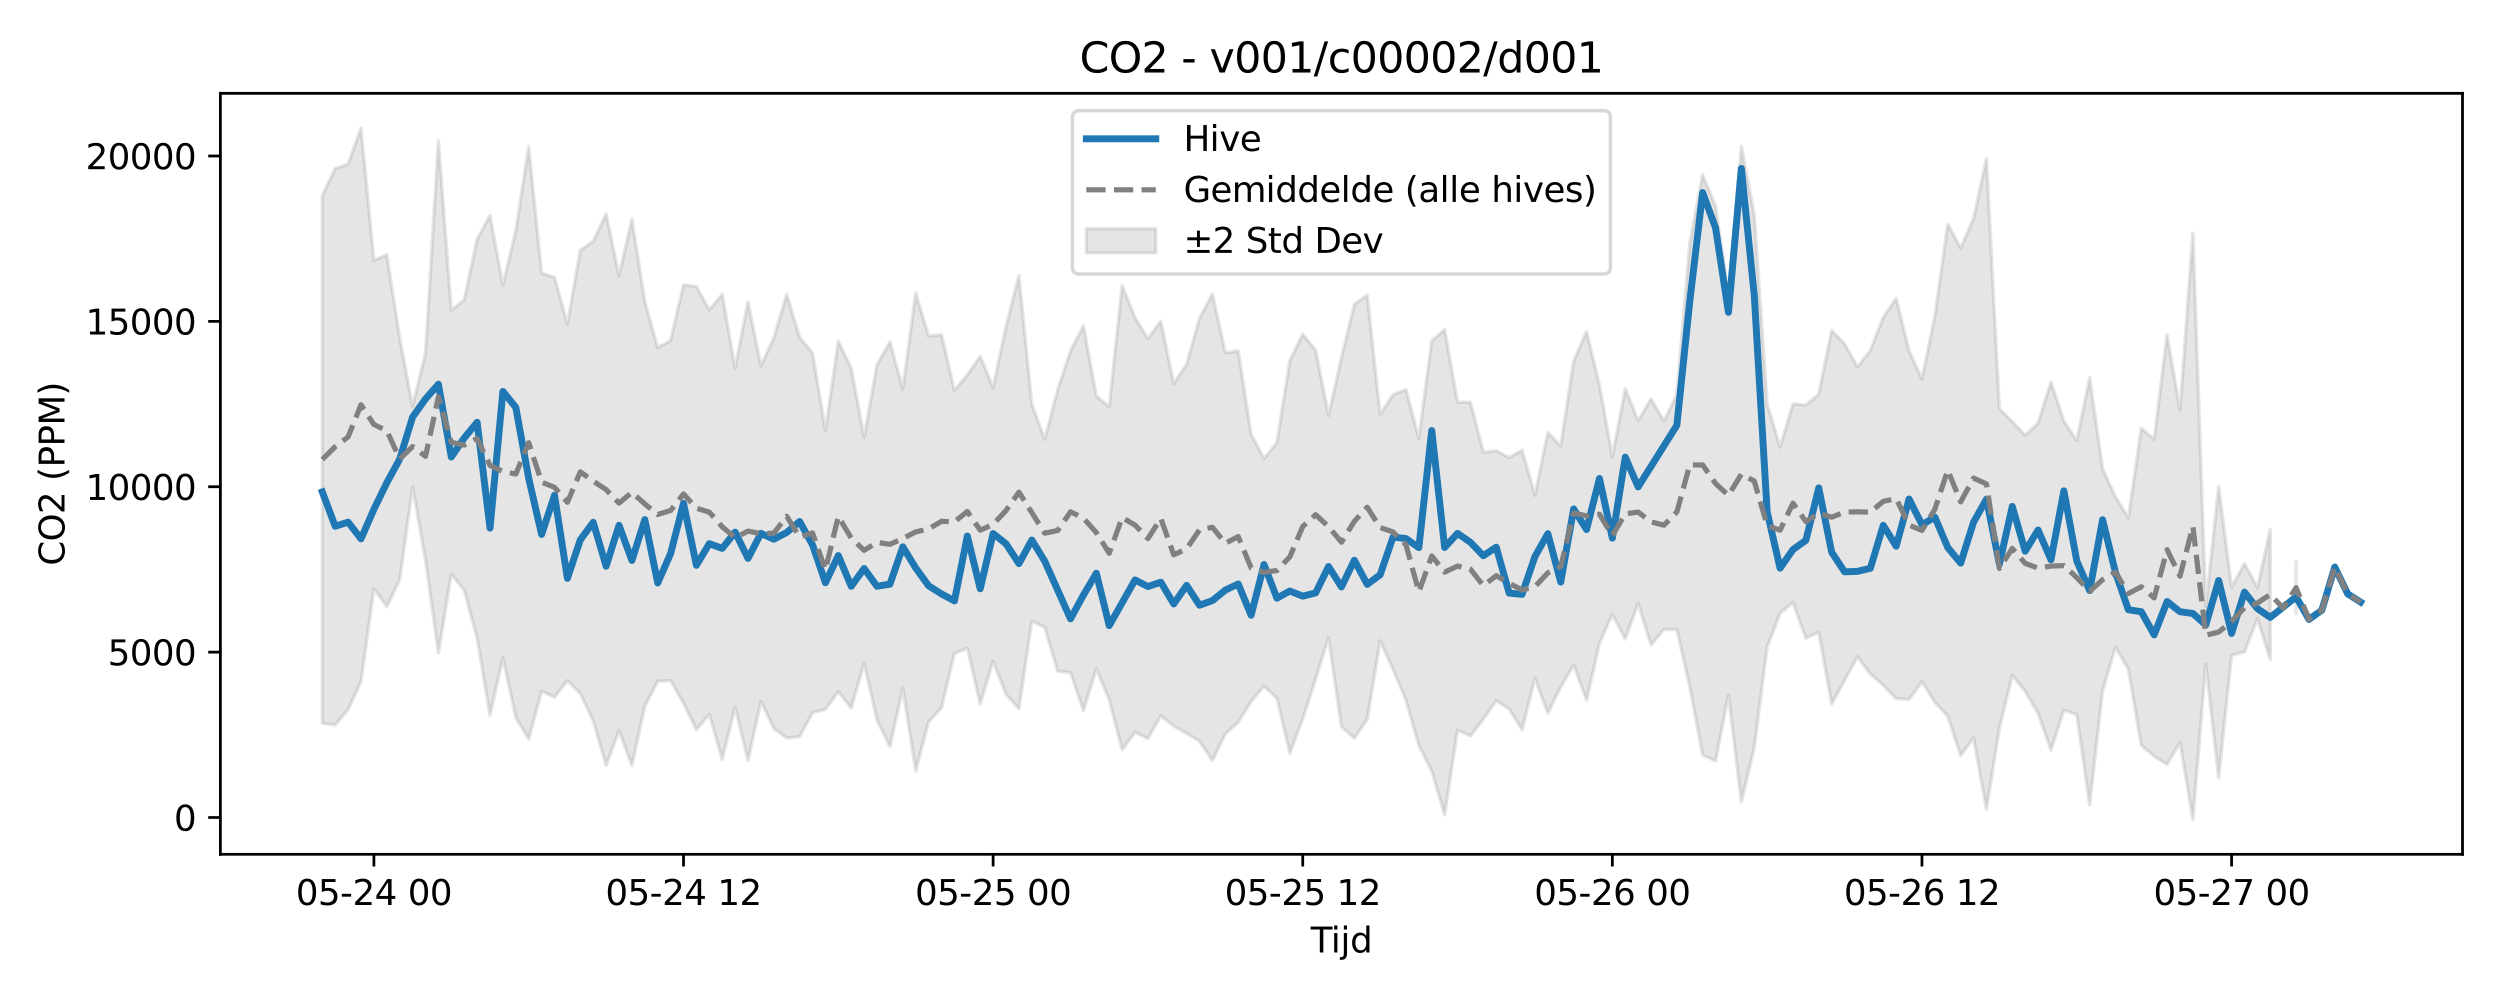 <?xml version="1.0" encoding="utf-8" standalone="no"?>
<!DOCTYPE svg PUBLIC "-//W3C//DTD SVG 1.1//EN"
  "http://www.w3.org/Graphics/SVG/1.1/DTD/svg11.dtd">
<svg xmlns:xlink="http://www.w3.org/1999/xlink" width="720pt" height="288pt" viewBox="0 0 720 288" xmlns="http://www.w3.org/2000/svg" version="1.1">
 <defs>
  <style type="text/css">*{stroke-linejoin: round; stroke-linecap: butt}</style>
 </defs>
 <g id="figure_1">
  <g id="patch_1">
   <path d="M 0 288 
L 720 288 
L 720 0 
L 0 0 
z
" style="fill: #ffffff"/>
  </g>
  <g id="axes_1">
   <g id="patch_2">
    <path d="M 63.47 246.04 
L 709.2 246.04 
L 709.2 26.88 
L 63.47 26.88 
z
" style="fill: #ffffff"/>
   </g>
   <g id="FillBetweenPolyCollection_1">
    <path d="M 92.821 56.317 
L 92.821 208.321 
L 96.537 208.792 
L 100.252 204.332 
L 103.967 196.322 
L 107.683 169.573 
L 111.398 174.715 
L 115.114 167.004 
L 118.829 140.201 
L 122.544 161.246 
L 126.26 188.071 
L 129.975 165.437 
L 133.69 169.965 
L 137.406 183.69 
L 141.121 206.059 
L 144.836 189.41 
L 148.552 206.64 
L 152.267 212.807 
L 155.983 199.087 
L 159.698 200.789 
L 163.413 196.048 
L 167.129 199.706 
L 170.844 207.601 
L 174.559 220.435 
L 178.275 210.359 
L 181.99 220.463 
L 185.705 203.4 
L 189.421 196.21 
L 193.136 196 
L 196.852 202.498 
L 200.567 210.175 
L 204.282 205.707 
L 207.998 218.672 
L 211.713 203.64 
L 215.428 219.014 
L 219.144 201.995 
L 222.859 209.797 
L 226.574 212.6 
L 230.29 212.118 
L 234.005 205.3 
L 237.721 204.306 
L 241.436 199.193 
L 245.151 203.907 
L 248.867 191.023 
L 252.582 207.348 
L 256.297 215.032 
L 260.013 198.196 
L 263.728 221.997 
L 267.443 207.891 
L 271.159 203.846 
L 274.874 188.204 
L 278.589 186.658 
L 282.305 202.77 
L 286.02 190.413 
L 289.736 199.994 
L 293.451 204.134 
L 297.166 178.878 
L 300.882 180.632 
L 304.597 193.292 
L 308.312 193.746 
L 312.028 204.624 
L 315.743 192.679 
L 319.458 201.513 
L 323.174 215.885 
L 326.889 210.925 
L 330.605 212.676 
L 334.32 206.146 
L 338.035 209.114 
L 341.751 211.214 
L 345.466 213.493 
L 349.181 219.02 
L 352.897 211.352 
L 356.612 208.003 
L 360.327 202.039 
L 364.043 197.661 
L 367.758 201.117 
L 371.474 216.936 
L 375.189 206.995 
L 378.904 195.57 
L 382.62 183.659 
L 386.335 209.249 
L 390.05 212.647 
L 393.766 207.191 
L 397.481 184.569 
L 401.196 192.745 
L 404.912 201.604 
L 408.627 214.64 
L 412.343 222.1 
L 416.058 234.595 
L 419.773 210.282 
L 423.489 211.953 
L 427.204 207.131 
L 430.919 201.772 
L 434.635 204.189 
L 438.35 210.152 
L 442.065 195.306 
L 445.781 205.411 
L 449.496 197.819 
L 453.212 191.51 
L 456.927 201.639 
L 460.642 185.281 
L 464.358 176.951 
L 468.073 184.011 
L 471.788 173.8 
L 475.504 185.735 
L 479.219 181.265 
L 482.934 181.309 
L 486.65 197.712 
L 490.365 217.482 
L 494.081 219.13 
L 497.796 200.131 
L 501.511 230.974 
L 505.227 215.269 
L 508.942 186.351 
L 512.657 176.645 
L 516.373 173.47 
L 520.088 183.767 
L 523.803 182.095 
L 527.519 202.724 
L 531.234 195.98 
L 534.949 189.113 
L 538.665 194.119 
L 542.38 197.35 
L 546.096 201.224 
L 549.811 201.407 
L 553.526 196.338 
L 557.242 202.285 
L 560.957 206.258 
L 564.672 217.619 
L 568.388 212.521 
L 572.103 233.06 
L 575.818 209.742 
L 579.534 194.499 
L 583.249 199.169 
L 586.965 205.378 
L 590.68 215.987 
L 594.395 204.507 
L 598.111 205.803 
L 601.826 231.784 
L 605.541 198.912 
L 609.257 186.452 
L 612.972 192.759 
L 616.687 214.642 
L 620.403 217.833 
L 624.118 220.162 
L 627.834 213.8 
L 631.549 236.078 
L 635.264 191.259 
L 638.98 223.994 
L 642.695 188.738 
L 646.41 187.735 
L 650.126 178.16 
L 653.841 189.922 
L 653.841 152.444 
L 653.841 152.444 
L 650.126 169.214 
L 646.41 162.319 
L 642.695 169.168 
L 638.98 140.066 
L 635.264 174.599 
L 631.549 67.142 
L 627.834 118.053 
L 624.118 96.424 
L 620.403 126.542 
L 616.687 123.336 
L 612.972 149.141 
L 609.257 143.121 
L 605.541 134.994 
L 601.826 108.834 
L 598.111 126.884 
L 594.395 121.294 
L 590.68 110.055 
L 586.965 121.852 
L 583.249 125.347 
L 579.534 121.411 
L 575.818 117.696 
L 572.103 45.668 
L 568.388 62.893 
L 564.672 71.46 
L 560.957 64.536 
L 557.242 90.994 
L 553.526 109.201 
L 549.811 101.034 
L 546.096 85.969 
L 542.38 91.41 
L 538.665 100.921 
L 534.949 105.68 
L 531.234 99.013 
L 527.519 95.174 
L 523.803 113.514 
L 520.088 116.648 
L 516.373 116.348 
L 512.657 128.772 
L 508.942 116.341 
L 505.227 61.826 
L 501.511 42.199 
L 497.796 85.186 
L 494.081 59.38 
L 490.365 50.334 
L 486.65 70.072 
L 482.934 113.581 
L 479.219 121.255 
L 475.504 114.868 
L 471.788 121.161 
L 468.073 111.953 
L 464.358 131.611 
L 460.642 110.896 
L 456.927 95.49 
L 453.212 103.998 
L 449.496 128.447 
L 445.781 124.535 
L 442.065 142.611 
L 438.35 129.648 
L 434.635 131.777 
L 430.919 129.821 
L 427.204 130.221 
L 423.489 115.889 
L 419.773 115.788 
L 416.058 94.942 
L 412.343 98.14 
L 408.627 126.269 
L 404.912 112.175 
L 401.196 113.67 
L 397.481 119.296 
L 393.766 84.997 
L 390.05 87.619 
L 386.335 103.067 
L 382.62 119.664 
L 378.904 100.878 
L 375.189 96.258 
L 371.474 103.797 
L 367.758 127.471 
L 364.043 132.061 
L 360.327 125.098 
L 356.612 101.057 
L 352.897 101.602 
L 349.181 84.692 
L 345.466 91.666 
L 341.751 104.871 
L 338.035 110.484 
L 334.32 92.485 
L 330.605 97.538 
L 326.889 91.524 
L 323.174 82.211 
L 319.458 117.168 
L 315.743 114.094 
L 312.028 93.795 
L 308.312 101.056 
L 304.597 112.284 
L 300.882 126.474 
L 297.166 116.451 
L 293.451 79.33 
L 289.736 94.045 
L 286.02 111.636 
L 282.305 102.623 
L 278.589 107.956 
L 274.874 112.427 
L 271.159 96.405 
L 267.443 96.789 
L 263.728 84.361 
L 260.013 111.99 
L 256.297 98.489 
L 252.582 105.074 
L 248.867 125.965 
L 245.151 106.076 
L 241.436 98.26 
L 237.721 123.951 
L 234.005 101.666 
L 230.29 97.166 
L 226.574 84.802 
L 222.859 97.304 
L 219.144 105.363 
L 215.428 86.925 
L 211.713 106.079 
L 207.998 84.751 
L 204.282 89.283 
L 200.567 82.549 
L 196.852 82.02 
L 193.136 98.055 
L 189.421 100.135 
L 185.705 86.872 
L 181.99 63.12 
L 178.275 79.432 
L 174.559 61.575 
L 170.844 69.525 
L 167.129 72.076 
L 163.413 93.242 
L 159.698 79.905 
L 155.983 78.65 
L 152.267 42.182 
L 148.552 66.407 
L 144.836 82.157 
L 141.121 62.057 
L 137.406 68.908 
L 133.69 86.41 
L 129.975 89.296 
L 126.26 40.543 
L 122.544 101.635 
L 118.829 117.026 
L 115.114 97.366 
L 111.398 73.36 
L 107.683 74.973 
L 103.967 36.842 
L 100.252 47.316 
L 96.537 48.525 
L 92.821 56.317 
z
" clip-path="url(#p76ddd986e0)" style="fill: #808080; fill-opacity: 0.2; stroke: #808080; stroke-opacity: 0.2"/>
    <path d="M 661.272 161.76 
L 661.272 176.723 
L 661.272 161.76 
L 661.272 161.76 
z
" clip-path="url(#p76ddd986e0)" style="fill: #808080; fill-opacity: 0.2; stroke: #808080; stroke-opacity: 0.2"/>
   </g>
   <g id="matplotlib.axis_1">
    <g id="xtick_1">
     <g id="line2d_1">
      <defs>
       <path id="ma83a55520d" d="M 0 0 
L 0 3.5 
" style="stroke: #000000; stroke-width: 0.8"/>
      </defs>
      <g>
       <use xlink:href="#ma83a55520d" x="107.683" y="246.04" style="stroke: #000000; stroke-width: 0.8"/>
      </g>
     </g>
     <g id="text_1">
      <!-- 05-24 00 -->
      <g transform="translate(85.202 260.638) scale(0.1 -0.1)">
       <defs>
        <path id="DejaVuSans-30" d="M 2034 4250 
Q 1547 4250 1301 3770 
Q 1056 3291 1056 2328 
Q 1056 1369 1301 889 
Q 1547 409 2034 409 
Q 2525 409 2770 889 
Q 3016 1369 3016 2328 
Q 3016 3291 2770 3770 
Q 2525 4250 2034 4250 
z
M 2034 4750 
Q 2819 4750 3233 4129 
Q 3647 3509 3647 2328 
Q 3647 1150 3233 529 
Q 2819 -91 2034 -91 
Q 1250 -91 836 529 
Q 422 1150 422 2328 
Q 422 3509 836 4129 
Q 1250 4750 2034 4750 
z
" transform="scale(0.016)"/>
        <path id="DejaVuSans-35" d="M 691 4666 
L 3169 4666 
L 3169 4134 
L 1269 4134 
L 1269 2991 
Q 1406 3038 1543 3061 
Q 1681 3084 1819 3084 
Q 2600 3084 3056 2656 
Q 3513 2228 3513 1497 
Q 3513 744 3044 326 
Q 2575 -91 1722 -91 
Q 1428 -91 1123 -41 
Q 819 9 494 109 
L 494 744 
Q 775 591 1075 516 
Q 1375 441 1709 441 
Q 2250 441 2565 725 
Q 2881 1009 2881 1497 
Q 2881 1984 2565 2268 
Q 2250 2553 1709 2553 
Q 1456 2553 1204 2497 
Q 953 2441 691 2322 
L 691 4666 
z
" transform="scale(0.016)"/>
        <path id="DejaVuSans-2d" d="M 313 2009 
L 1997 2009 
L 1997 1497 
L 313 1497 
L 313 2009 
z
" transform="scale(0.016)"/>
        <path id="DejaVuSans-32" d="M 1228 531 
L 3431 531 
L 3431 0 
L 469 0 
L 469 531 
Q 828 903 1448 1529 
Q 2069 2156 2228 2338 
Q 2531 2678 2651 2914 
Q 2772 3150 2772 3378 
Q 2772 3750 2511 3984 
Q 2250 4219 1831 4219 
Q 1534 4219 1204 4116 
Q 875 4013 500 3803 
L 500 4441 
Q 881 4594 1212 4672 
Q 1544 4750 1819 4750 
Q 2544 4750 2975 4387 
Q 3406 4025 3406 3419 
Q 3406 3131 3298 2873 
Q 3191 2616 2906 2266 
Q 2828 2175 2409 1742 
Q 1991 1309 1228 531 
z
" transform="scale(0.016)"/>
        <path id="DejaVuSans-34" d="M 2419 4116 
L 825 1625 
L 2419 1625 
L 2419 4116 
z
M 2253 4666 
L 3047 4666 
L 3047 1625 
L 3713 1625 
L 3713 1100 
L 3047 1100 
L 3047 0 
L 2419 0 
L 2419 1100 
L 313 1100 
L 313 1709 
L 2253 4666 
z
" transform="scale(0.016)"/>
        <path id="DejaVuSans-20" transform="scale(0.016)"/>
       </defs>
       <use xlink:href="#DejaVuSans-30"/>
       <use xlink:href="#DejaVuSans-35" transform="translate(63.623 0)"/>
       <use xlink:href="#DejaVuSans-2d" transform="translate(127.246 0)"/>
       <use xlink:href="#DejaVuSans-32" transform="translate(163.33 0)"/>
       <use xlink:href="#DejaVuSans-34" transform="translate(226.953 0)"/>
       <use xlink:href="#DejaVuSans-20" transform="translate(290.576 0)"/>
       <use xlink:href="#DejaVuSans-30" transform="translate(322.363 0)"/>
       <use xlink:href="#DejaVuSans-30" transform="translate(385.986 0)"/>
      </g>
     </g>
    </g>
    <g id="xtick_2">
     <g id="line2d_2">
      <g>
       <use xlink:href="#ma83a55520d" x="196.852" y="246.04" style="stroke: #000000; stroke-width: 0.8"/>
      </g>
     </g>
     <g id="text_2">
      <!-- 05-24 12 -->
      <g transform="translate(174.371 260.638) scale(0.1 -0.1)">
       <defs>
        <path id="DejaVuSans-31" d="M 794 531 
L 1825 531 
L 1825 4091 
L 703 3866 
L 703 4441 
L 1819 4666 
L 2450 4666 
L 2450 531 
L 3481 531 
L 3481 0 
L 794 0 
L 794 531 
z
" transform="scale(0.016)"/>
       </defs>
       <use xlink:href="#DejaVuSans-30"/>
       <use xlink:href="#DejaVuSans-35" transform="translate(63.623 0)"/>
       <use xlink:href="#DejaVuSans-2d" transform="translate(127.246 0)"/>
       <use xlink:href="#DejaVuSans-32" transform="translate(163.33 0)"/>
       <use xlink:href="#DejaVuSans-34" transform="translate(226.953 0)"/>
       <use xlink:href="#DejaVuSans-20" transform="translate(290.576 0)"/>
       <use xlink:href="#DejaVuSans-31" transform="translate(322.363 0)"/>
       <use xlink:href="#DejaVuSans-32" transform="translate(385.986 0)"/>
      </g>
     </g>
    </g>
    <g id="xtick_3">
     <g id="line2d_3">
      <g>
       <use xlink:href="#ma83a55520d" x="286.02" y="246.04" style="stroke: #000000; stroke-width: 0.8"/>
      </g>
     </g>
     <g id="text_3">
      <!-- 05-25 00 -->
      <g transform="translate(263.54 260.638) scale(0.1 -0.1)">
       <use xlink:href="#DejaVuSans-30"/>
       <use xlink:href="#DejaVuSans-35" transform="translate(63.623 0)"/>
       <use xlink:href="#DejaVuSans-2d" transform="translate(127.246 0)"/>
       <use xlink:href="#DejaVuSans-32" transform="translate(163.33 0)"/>
       <use xlink:href="#DejaVuSans-35" transform="translate(226.953 0)"/>
       <use xlink:href="#DejaVuSans-20" transform="translate(290.576 0)"/>
       <use xlink:href="#DejaVuSans-30" transform="translate(322.363 0)"/>
       <use xlink:href="#DejaVuSans-30" transform="translate(385.986 0)"/>
      </g>
     </g>
    </g>
    <g id="xtick_4">
     <g id="line2d_4">
      <g>
       <use xlink:href="#ma83a55520d" x="375.189" y="246.04" style="stroke: #000000; stroke-width: 0.8"/>
      </g>
     </g>
     <g id="text_4">
      <!-- 05-25 12 -->
      <g transform="translate(352.708 260.638) scale(0.1 -0.1)">
       <use xlink:href="#DejaVuSans-30"/>
       <use xlink:href="#DejaVuSans-35" transform="translate(63.623 0)"/>
       <use xlink:href="#DejaVuSans-2d" transform="translate(127.246 0)"/>
       <use xlink:href="#DejaVuSans-32" transform="translate(163.33 0)"/>
       <use xlink:href="#DejaVuSans-35" transform="translate(226.953 0)"/>
       <use xlink:href="#DejaVuSans-20" transform="translate(290.576 0)"/>
       <use xlink:href="#DejaVuSans-31" transform="translate(322.363 0)"/>
       <use xlink:href="#DejaVuSans-32" transform="translate(385.986 0)"/>
      </g>
     </g>
    </g>
    <g id="xtick_5">
     <g id="line2d_5">
      <g>
       <use xlink:href="#ma83a55520d" x="464.358" y="246.04" style="stroke: #000000; stroke-width: 0.8"/>
      </g>
     </g>
     <g id="text_5">
      <!-- 05-26 00 -->
      <g transform="translate(441.877 260.638) scale(0.1 -0.1)">
       <defs>
        <path id="DejaVuSans-36" d="M 2113 2584 
Q 1688 2584 1439 2293 
Q 1191 2003 1191 1497 
Q 1191 994 1439 701 
Q 1688 409 2113 409 
Q 2538 409 2786 701 
Q 3034 994 3034 1497 
Q 3034 2003 2786 2293 
Q 2538 2584 2113 2584 
z
M 3366 4563 
L 3366 3988 
Q 3128 4100 2886 4159 
Q 2644 4219 2406 4219 
Q 1781 4219 1451 3797 
Q 1122 3375 1075 2522 
Q 1259 2794 1537 2939 
Q 1816 3084 2150 3084 
Q 2853 3084 3261 2657 
Q 3669 2231 3669 1497 
Q 3669 778 3244 343 
Q 2819 -91 2113 -91 
Q 1303 -91 875 529 
Q 447 1150 447 2328 
Q 447 3434 972 4092 
Q 1497 4750 2381 4750 
Q 2619 4750 2861 4703 
Q 3103 4656 3366 4563 
z
" transform="scale(0.016)"/>
       </defs>
       <use xlink:href="#DejaVuSans-30"/>
       <use xlink:href="#DejaVuSans-35" transform="translate(63.623 0)"/>
       <use xlink:href="#DejaVuSans-2d" transform="translate(127.246 0)"/>
       <use xlink:href="#DejaVuSans-32" transform="translate(163.33 0)"/>
       <use xlink:href="#DejaVuSans-36" transform="translate(226.953 0)"/>
       <use xlink:href="#DejaVuSans-20" transform="translate(290.576 0)"/>
       <use xlink:href="#DejaVuSans-30" transform="translate(322.363 0)"/>
       <use xlink:href="#DejaVuSans-30" transform="translate(385.986 0)"/>
      </g>
     </g>
    </g>
    <g id="xtick_6">
     <g id="line2d_6">
      <g>
       <use xlink:href="#ma83a55520d" x="553.526" y="246.04" style="stroke: #000000; stroke-width: 0.8"/>
      </g>
     </g>
     <g id="text_6">
      <!-- 05-26 12 -->
      <g transform="translate(531.046 260.638) scale(0.1 -0.1)">
       <use xlink:href="#DejaVuSans-30"/>
       <use xlink:href="#DejaVuSans-35" transform="translate(63.623 0)"/>
       <use xlink:href="#DejaVuSans-2d" transform="translate(127.246 0)"/>
       <use xlink:href="#DejaVuSans-32" transform="translate(163.33 0)"/>
       <use xlink:href="#DejaVuSans-36" transform="translate(226.953 0)"/>
       <use xlink:href="#DejaVuSans-20" transform="translate(290.576 0)"/>
       <use xlink:href="#DejaVuSans-31" transform="translate(322.363 0)"/>
       <use xlink:href="#DejaVuSans-32" transform="translate(385.986 0)"/>
      </g>
     </g>
    </g>
    <g id="xtick_7">
     <g id="line2d_7">
      <g>
       <use xlink:href="#ma83a55520d" x="642.695" y="246.04" style="stroke: #000000; stroke-width: 0.8"/>
      </g>
     </g>
     <g id="text_7">
      <!-- 05-27 00 -->
      <g transform="translate(620.215 260.638) scale(0.1 -0.1)">
       <defs>
        <path id="DejaVuSans-37" d="M 525 4666 
L 3525 4666 
L 3525 4397 
L 1831 0 
L 1172 0 
L 2766 4134 
L 525 4134 
L 525 4666 
z
" transform="scale(0.016)"/>
       </defs>
       <use xlink:href="#DejaVuSans-30"/>
       <use xlink:href="#DejaVuSans-35" transform="translate(63.623 0)"/>
       <use xlink:href="#DejaVuSans-2d" transform="translate(127.246 0)"/>
       <use xlink:href="#DejaVuSans-32" transform="translate(163.33 0)"/>
       <use xlink:href="#DejaVuSans-37" transform="translate(226.953 0)"/>
       <use xlink:href="#DejaVuSans-20" transform="translate(290.576 0)"/>
       <use xlink:href="#DejaVuSans-30" transform="translate(322.363 0)"/>
       <use xlink:href="#DejaVuSans-30" transform="translate(385.986 0)"/>
      </g>
     </g>
    </g>
    <g id="text_8">
     <!-- Tijd -->
     <g transform="translate(377.485 274.317) scale(0.1 -0.1)">
      <defs>
       <path id="DejaVuSans-54" d="M -19 4666 
L 3928 4666 
L 3928 4134 
L 2272 4134 
L 2272 0 
L 1638 0 
L 1638 4134 
L -19 4134 
L -19 4666 
z
" transform="scale(0.016)"/>
       <path id="DejaVuSans-69" d="M 603 3500 
L 1178 3500 
L 1178 0 
L 603 0 
L 603 3500 
z
M 603 4863 
L 1178 4863 
L 1178 4134 
L 603 4134 
L 603 4863 
z
" transform="scale(0.016)"/>
       <path id="DejaVuSans-6a" d="M 603 3500 
L 1178 3500 
L 1178 -63 
Q 1178 -731 923 -1031 
Q 669 -1331 103 -1331 
L -116 -1331 
L -116 -844 
L 38 -844 
Q 366 -844 484 -692 
Q 603 -541 603 -63 
L 603 3500 
z
M 603 4863 
L 1178 4863 
L 1178 4134 
L 603 4134 
L 603 4863 
z
" transform="scale(0.016)"/>
       <path id="DejaVuSans-64" d="M 2906 2969 
L 2906 4863 
L 3481 4863 
L 3481 0 
L 2906 0 
L 2906 525 
Q 2725 213 2448 61 
Q 2172 -91 1784 -91 
Q 1150 -91 751 415 
Q 353 922 353 1747 
Q 353 2572 751 3078 
Q 1150 3584 1784 3584 
Q 2172 3584 2448 3432 
Q 2725 3281 2906 2969 
z
M 947 1747 
Q 947 1113 1208 752 
Q 1469 391 1925 391 
Q 2381 391 2643 752 
Q 2906 1113 2906 1747 
Q 2906 2381 2643 2742 
Q 2381 3103 1925 3103 
Q 1469 3103 1208 2742 
Q 947 2381 947 1747 
z
" transform="scale(0.016)"/>
      </defs>
      <use xlink:href="#DejaVuSans-54"/>
      <use xlink:href="#DejaVuSans-69" transform="translate(57.959 0)"/>
      <use xlink:href="#DejaVuSans-6a" transform="translate(85.742 0)"/>
      <use xlink:href="#DejaVuSans-64" transform="translate(113.525 0)"/>
     </g>
    </g>
   </g>
   <g id="matplotlib.axis_2">
    <g id="ytick_1">
     <g id="line2d_8">
      <defs>
       <path id="m8ede0ea4a5" d="M 0 0 
L -3.5 0 
" style="stroke: #000000; stroke-width: 0.8"/>
      </defs>
      <g>
       <use xlink:href="#m8ede0ea4a5" x="63.47" y="235.44" style="stroke: #000000; stroke-width: 0.8"/>
      </g>
     </g>
     <g id="text_9">
      <!-- 0 -->
      <g transform="translate(50.108 239.24) scale(0.1 -0.1)">
       <use xlink:href="#DejaVuSans-30"/>
      </g>
     </g>
    </g>
    <g id="ytick_2">
     <g id="line2d_9">
      <g>
       <use xlink:href="#m8ede0ea4a5" x="63.47" y="187.811" style="stroke: #000000; stroke-width: 0.8"/>
      </g>
     </g>
     <g id="text_10">
      <!-- 5000 -->
      <g transform="translate(31.02 191.61) scale(0.1 -0.1)">
       <use xlink:href="#DejaVuSans-35"/>
       <use xlink:href="#DejaVuSans-30" transform="translate(63.623 0)"/>
       <use xlink:href="#DejaVuSans-30" transform="translate(127.246 0)"/>
       <use xlink:href="#DejaVuSans-30" transform="translate(190.869 0)"/>
      </g>
     </g>
    </g>
    <g id="ytick_3">
     <g id="line2d_10">
      <g>
       <use xlink:href="#m8ede0ea4a5" x="63.47" y="140.181" style="stroke: #000000; stroke-width: 0.8"/>
      </g>
     </g>
     <g id="text_11">
      <!-- 10000 -->
      <g transform="translate(24.657 143.98) scale(0.1 -0.1)">
       <use xlink:href="#DejaVuSans-31"/>
       <use xlink:href="#DejaVuSans-30" transform="translate(63.623 0)"/>
       <use xlink:href="#DejaVuSans-30" transform="translate(127.246 0)"/>
       <use xlink:href="#DejaVuSans-30" transform="translate(190.869 0)"/>
       <use xlink:href="#DejaVuSans-30" transform="translate(254.492 0)"/>
      </g>
     </g>
    </g>
    <g id="ytick_4">
     <g id="line2d_11">
      <g>
       <use xlink:href="#m8ede0ea4a5" x="63.47" y="92.552" style="stroke: #000000; stroke-width: 0.8"/>
      </g>
     </g>
     <g id="text_12">
      <!-- 15000 -->
      <g transform="translate(24.657 96.351) scale(0.1 -0.1)">
       <use xlink:href="#DejaVuSans-31"/>
       <use xlink:href="#DejaVuSans-35" transform="translate(63.623 0)"/>
       <use xlink:href="#DejaVuSans-30" transform="translate(127.246 0)"/>
       <use xlink:href="#DejaVuSans-30" transform="translate(190.869 0)"/>
       <use xlink:href="#DejaVuSans-30" transform="translate(254.492 0)"/>
      </g>
     </g>
    </g>
    <g id="ytick_5">
     <g id="line2d_12">
      <g>
       <use xlink:href="#m8ede0ea4a5" x="63.47" y="44.922" style="stroke: #000000; stroke-width: 0.8"/>
      </g>
     </g>
     <g id="text_13">
      <!-- 20000 -->
      <g transform="translate(24.657 48.721) scale(0.1 -0.1)">
       <use xlink:href="#DejaVuSans-32"/>
       <use xlink:href="#DejaVuSans-30" transform="translate(63.623 0)"/>
       <use xlink:href="#DejaVuSans-30" transform="translate(127.246 0)"/>
       <use xlink:href="#DejaVuSans-30" transform="translate(190.869 0)"/>
       <use xlink:href="#DejaVuSans-30" transform="translate(254.492 0)"/>
      </g>
     </g>
    </g>
    <g id="text_14">
     <!-- CO2 (PPM) -->
     <g transform="translate(18.578 162.903) rotate(-90) scale(0.1 -0.1)">
      <defs>
       <path id="DejaVuSans-43" d="M 4122 4306 
L 4122 3641 
Q 3803 3938 3442 4084 
Q 3081 4231 2675 4231 
Q 1875 4231 1450 3742 
Q 1025 3253 1025 2328 
Q 1025 1406 1450 917 
Q 1875 428 2675 428 
Q 3081 428 3442 575 
Q 3803 722 4122 1019 
L 4122 359 
Q 3791 134 3420 21 
Q 3050 -91 2638 -91 
Q 1578 -91 968 557 
Q 359 1206 359 2328 
Q 359 3453 968 4101 
Q 1578 4750 2638 4750 
Q 3056 4750 3426 4639 
Q 3797 4528 4122 4306 
z
" transform="scale(0.016)"/>
       <path id="DejaVuSans-4f" d="M 2522 4238 
Q 1834 4238 1429 3725 
Q 1025 3213 1025 2328 
Q 1025 1447 1429 934 
Q 1834 422 2522 422 
Q 3209 422 3611 934 
Q 4013 1447 4013 2328 
Q 4013 3213 3611 3725 
Q 3209 4238 2522 4238 
z
M 2522 4750 
Q 3503 4750 4090 4092 
Q 4678 3434 4678 2328 
Q 4678 1225 4090 567 
Q 3503 -91 2522 -91 
Q 1538 -91 948 565 
Q 359 1222 359 2328 
Q 359 3434 948 4092 
Q 1538 4750 2522 4750 
z
" transform="scale(0.016)"/>
       <path id="DejaVuSans-28" d="M 1984 4856 
Q 1566 4138 1362 3434 
Q 1159 2731 1159 2009 
Q 1159 1288 1364 580 
Q 1569 -128 1984 -844 
L 1484 -844 
Q 1016 -109 783 600 
Q 550 1309 550 2009 
Q 550 2706 781 3412 
Q 1013 4119 1484 4856 
L 1984 4856 
z
" transform="scale(0.016)"/>
       <path id="DejaVuSans-50" d="M 1259 4147 
L 1259 2394 
L 2053 2394 
Q 2494 2394 2734 2622 
Q 2975 2850 2975 3272 
Q 2975 3691 2734 3919 
Q 2494 4147 2053 4147 
L 1259 4147 
z
M 628 4666 
L 2053 4666 
Q 2838 4666 3239 4311 
Q 3641 3956 3641 3272 
Q 3641 2581 3239 2228 
Q 2838 1875 2053 1875 
L 1259 1875 
L 1259 0 
L 628 0 
L 628 4666 
z
" transform="scale(0.016)"/>
       <path id="DejaVuSans-4d" d="M 628 4666 
L 1569 4666 
L 2759 1491 
L 3956 4666 
L 4897 4666 
L 4897 0 
L 4281 0 
L 4281 4097 
L 3078 897 
L 2444 897 
L 1241 4097 
L 1241 0 
L 628 0 
L 628 4666 
z
" transform="scale(0.016)"/>
       <path id="DejaVuSans-29" d="M 513 4856 
L 1013 4856 
Q 1481 4119 1714 3412 
Q 1947 2706 1947 2009 
Q 1947 1309 1714 600 
Q 1481 -109 1013 -844 
L 513 -844 
Q 928 -128 1133 580 
Q 1338 1288 1338 2009 
Q 1338 2731 1133 3434 
Q 928 4138 513 4856 
z
" transform="scale(0.016)"/>
      </defs>
      <use xlink:href="#DejaVuSans-43"/>
      <use xlink:href="#DejaVuSans-4f" transform="translate(69.824 0)"/>
      <use xlink:href="#DejaVuSans-32" transform="translate(148.535 0)"/>
      <use xlink:href="#DejaVuSans-20" transform="translate(212.158 0)"/>
      <use xlink:href="#DejaVuSans-28" transform="translate(243.945 0)"/>
      <use xlink:href="#DejaVuSans-50" transform="translate(282.959 0)"/>
      <use xlink:href="#DejaVuSans-50" transform="translate(343.262 0)"/>
      <use xlink:href="#DejaVuSans-4d" transform="translate(403.564 0)"/>
      <use xlink:href="#DejaVuSans-29" transform="translate(489.844 0)"/>
     </g>
    </g>
   </g>
   <g id="line2d_13">
    <path d="M 92.821 141.681 
L 96.537 151.568 
L 100.252 150.38 
L 103.967 155.185 
L 107.683 146.684 
L 111.398 139.029 
L 115.114 132.23 
L 118.829 120.097 
L 122.544 114.906 
L 126.26 110.665 
L 129.975 131.621 
L 133.69 126.135 
L 137.406 121.634 
L 141.121 152.089 
L 144.836 112.734 
L 148.552 117.333 
L 152.267 137.765 
L 155.983 153.922 
L 159.698 142.633 
L 163.413 166.563 
L 167.129 155.477 
L 170.844 150.426 
L 174.559 163.066 
L 178.275 151.293 
L 181.99 161.411 
L 185.705 149.645 
L 189.421 167.887 
L 193.136 159.433 
L 196.852 144.954 
L 200.567 162.799 
L 204.282 156.571 
L 207.998 157.937 
L 211.713 153.257 
L 215.428 160.81 
L 219.144 153.613 
L 222.859 155.299 
L 226.574 153.356 
L 230.29 150.19 
L 234.005 156.904 
L 237.721 167.829 
L 241.436 160.001 
L 245.151 168.851 
L 248.867 163.736 
L 252.582 168.851 
L 256.297 168.232 
L 260.013 157.496 
L 263.728 163.583 
L 267.443 168.711 
L 271.159 171.061 
L 274.874 173.055 
L 278.589 154.391 
L 282.305 169.556 
L 286.02 153.66 
L 289.736 156.617 
L 293.451 162.313 
L 297.166 155.534 
L 300.882 161.624 
L 308.312 178.228 
L 312.028 171.383 
L 315.743 165.096 
L 319.458 180.176 
L 326.889 167.022 
L 330.605 168.93 
L 334.32 167.673 
L 338.035 173.932 
L 341.751 168.587 
L 345.466 174.3 
L 349.181 172.969 
L 352.897 169.945 
L 356.612 168.192 
L 360.327 177.189 
L 364.043 162.586 
L 367.758 172.277 
L 371.474 170.213 
L 375.189 171.69 
L 378.904 170.759 
L 382.62 163.151 
L 386.335 169.035 
L 390.05 161.357 
L 393.766 168.297 
L 397.481 165.544 
L 401.196 154.684 
L 404.912 155.108 
L 408.627 157.714 
L 412.343 124.009 
L 416.058 157.666 
L 419.773 153.616 
L 423.489 156.199 
L 427.204 160.055 
L 430.919 157.585 
L 434.635 170.81 
L 438.35 171.175 
L 442.065 160.275 
L 445.781 153.714 
L 449.496 167.635 
L 453.212 146.589 
L 456.927 152.495 
L 460.642 137.812 
L 464.358 154.981 
L 468.073 131.671 
L 471.788 140.229 
L 482.934 122.479 
L 486.65 86.86 
L 490.365 55.458 
L 494.081 65.626 
L 497.796 89.951 
L 501.511 48.523 
L 505.227 85.059 
L 508.942 147.435 
L 512.657 163.631 
L 516.373 158.28 
L 520.088 155.613 
L 523.803 140.515 
L 527.519 159.033 
L 531.234 164.682 
L 534.949 164.558 
L 538.665 163.666 
L 542.38 151.295 
L 546.096 157.296 
L 549.811 143.715 
L 553.526 151.111 
L 557.242 148.935 
L 560.957 157.699 
L 564.672 162.173 
L 568.388 150.38 
L 572.103 143.763 
L 575.818 162.453 
L 579.534 145.854 
L 583.249 158.734 
L 586.965 152.651 
L 590.68 161.214 
L 594.395 141.372 
L 598.111 161.557 
L 601.826 170.089 
L 605.541 149.694 
L 609.257 164.866 
L 612.972 175.608 
L 616.687 176.167 
L 620.403 182.841 
L 624.118 173.242 
L 627.834 176.18 
L 631.549 176.681 
L 635.264 179.984 
L 638.98 167.194 
L 642.695 182.413 
L 646.41 170.534 
L 650.126 175.268 
L 653.841 177.809 
L 661.272 171.887 
L 664.987 178.396 
L 668.703 175.716 
L 672.418 163.31 
L 676.133 171.023 
L 679.849 173.398 
L 679.849 173.398 
" clip-path="url(#p76ddd986e0)" style="fill: none; stroke: #1f77b4; stroke-width: 2; stroke-linecap: square"/>
   </g>
   <g id="line2d_14">
    <path d="M 92.821 132.319 
L 96.537 128.658 
L 100.252 125.824 
L 103.967 116.582 
L 107.683 122.273 
L 111.398 124.038 
L 115.114 132.185 
L 118.829 128.614 
L 122.544 131.44 
L 126.26 114.307 
L 129.975 127.366 
L 133.69 128.187 
L 137.406 126.299 
L 141.121 134.058 
L 144.836 135.784 
L 148.552 136.523 
L 152.267 127.494 
L 155.983 138.869 
L 159.698 140.347 
L 163.413 144.645 
L 167.129 135.891 
L 170.844 138.563 
L 174.559 141.005 
L 178.275 144.896 
L 181.99 141.792 
L 185.705 145.136 
L 189.421 148.173 
L 193.136 147.028 
L 196.852 142.259 
L 200.567 146.362 
L 204.282 147.495 
L 207.998 151.712 
L 211.713 154.86 
L 215.428 152.969 
L 219.144 153.679 
L 222.859 153.551 
L 226.574 148.701 
L 230.29 154.642 
L 234.005 153.483 
L 237.721 164.128 
L 241.436 148.726 
L 245.151 154.991 
L 248.867 158.494 
L 252.582 156.211 
L 256.297 156.76 
L 260.013 155.093 
L 263.728 153.179 
L 267.443 152.34 
L 271.159 150.125 
L 274.874 150.315 
L 278.589 147.307 
L 282.305 152.697 
L 286.02 151.025 
L 289.736 147.02 
L 293.451 141.732 
L 300.882 153.553 
L 304.597 152.788 
L 308.312 147.401 
L 312.028 149.209 
L 315.743 153.387 
L 319.458 159.34 
L 323.174 149.048 
L 326.889 151.224 
L 330.605 155.107 
L 334.32 149.315 
L 338.035 159.799 
L 341.751 158.042 
L 345.466 152.579 
L 349.181 151.856 
L 352.897 156.477 
L 356.612 154.53 
L 360.327 163.568 
L 364.043 164.861 
L 367.758 164.294 
L 371.474 160.367 
L 375.189 151.627 
L 378.904 148.224 
L 382.62 151.661 
L 386.335 156.158 
L 390.05 150.133 
L 393.766 146.094 
L 397.481 151.932 
L 401.196 153.208 
L 404.912 156.889 
L 408.627 170.455 
L 412.343 160.12 
L 416.058 164.769 
L 419.773 163.035 
L 423.489 163.921 
L 427.204 168.676 
L 430.919 165.796 
L 434.635 167.983 
L 438.35 169.9 
L 442.065 168.958 
L 445.781 164.973 
L 449.496 163.133 
L 453.212 147.754 
L 456.927 148.565 
L 460.642 148.089 
L 464.358 154.281 
L 468.073 147.982 
L 471.788 147.48 
L 475.504 150.302 
L 479.219 151.26 
L 482.934 147.445 
L 486.65 133.892 
L 490.365 133.908 
L 494.081 139.255 
L 497.796 142.658 
L 501.511 136.586 
L 505.227 138.547 
L 508.942 151.346 
L 512.657 152.708 
L 516.373 144.909 
L 520.088 150.208 
L 523.803 147.804 
L 527.519 148.949 
L 531.234 147.496 
L 534.949 147.397 
L 538.665 147.52 
L 542.38 144.38 
L 546.096 143.596 
L 549.811 151.221 
L 553.526 152.77 
L 557.242 146.64 
L 560.957 135.397 
L 564.672 144.539 
L 568.388 137.707 
L 572.103 139.364 
L 575.818 163.719 
L 579.534 157.955 
L 583.249 162.258 
L 586.965 163.615 
L 590.68 163.021 
L 594.395 162.901 
L 598.111 166.344 
L 601.826 170.309 
L 605.541 166.953 
L 609.257 164.787 
L 612.972 170.95 
L 616.687 168.989 
L 620.403 172.187 
L 624.118 158.293 
L 627.834 165.927 
L 631.549 151.61 
L 635.264 182.929 
L 638.98 182.03 
L 642.695 178.953 
L 646.41 175.027 
L 650.126 173.687 
L 653.841 171.183 
L 657.556 175.157 
L 661.272 169.242 
L 664.987 178.396 
L 668.703 175.716 
L 672.418 163.31 
L 676.133 171.023 
L 679.849 173.398 
L 679.849 173.398 
" clip-path="url(#p76ddd986e0)" style="fill: none; stroke-dasharray: 5.55,2.4; stroke-dashoffset: 0; stroke: #808080; stroke-width: 1.5"/>
   </g>
   <g id="patch_3">
    <path d="M 63.47 246.04 
L 63.47 26.88 
" style="fill: none; stroke: #000000; stroke-width: 0.8; stroke-linejoin: miter; stroke-linecap: square"/>
   </g>
   <g id="patch_4">
    <path d="M 709.2 246.04 
L 709.2 26.88 
" style="fill: none; stroke: #000000; stroke-width: 0.8; stroke-linejoin: miter; stroke-linecap: square"/>
   </g>
   <g id="patch_5">
    <path d="M 63.47 246.04 
L 709.2 246.04 
" style="fill: none; stroke: #000000; stroke-width: 0.8; stroke-linejoin: miter; stroke-linecap: square"/>
   </g>
   <g id="patch_6">
    <path d="M 63.47 26.88 
L 709.2 26.88 
" style="fill: none; stroke: #000000; stroke-width: 0.8; stroke-linejoin: miter; stroke-linecap: square"/>
   </g>
   <g id="text_15">
    <!-- CO2 - v001/c00002/d001 -->
    <g transform="translate(310.932 20.88) scale(0.12 -0.12)">
     <defs>
      <path id="DejaVuSans-76" d="M 191 3500 
L 800 3500 
L 1894 563 
L 2988 3500 
L 3597 3500 
L 2284 0 
L 1503 0 
L 191 3500 
z
" transform="scale(0.016)"/>
      <path id="DejaVuSans-2f" d="M 1625 4666 
L 2156 4666 
L 531 -594 
L 0 -594 
L 1625 4666 
z
" transform="scale(0.016)"/>
      <path id="DejaVuSans-63" d="M 3122 3366 
L 3122 2828 
Q 2878 2963 2633 3030 
Q 2388 3097 2138 3097 
Q 1578 3097 1268 2742 
Q 959 2388 959 1747 
Q 959 1106 1268 751 
Q 1578 397 2138 397 
Q 2388 397 2633 464 
Q 2878 531 3122 666 
L 3122 134 
Q 2881 22 2623 -34 
Q 2366 -91 2075 -91 
Q 1284 -91 818 406 
Q 353 903 353 1747 
Q 353 2603 823 3093 
Q 1294 3584 2113 3584 
Q 2378 3584 2631 3529 
Q 2884 3475 3122 3366 
z
" transform="scale(0.016)"/>
     </defs>
     <use xlink:href="#DejaVuSans-43"/>
     <use xlink:href="#DejaVuSans-4f" transform="translate(69.824 0)"/>
     <use xlink:href="#DejaVuSans-32" transform="translate(148.535 0)"/>
     <use xlink:href="#DejaVuSans-20" transform="translate(212.158 0)"/>
     <use xlink:href="#DejaVuSans-2d" transform="translate(243.945 0)"/>
     <use xlink:href="#DejaVuSans-20" transform="translate(280.029 0)"/>
     <use xlink:href="#DejaVuSans-76" transform="translate(311.816 0)"/>
     <use xlink:href="#DejaVuSans-30" transform="translate(370.996 0)"/>
     <use xlink:href="#DejaVuSans-30" transform="translate(434.619 0)"/>
     <use xlink:href="#DejaVuSans-31" transform="translate(498.242 0)"/>
     <use xlink:href="#DejaVuSans-2f" transform="translate(561.865 0)"/>
     <use xlink:href="#DejaVuSans-63" transform="translate(595.557 0)"/>
     <use xlink:href="#DejaVuSans-30" transform="translate(650.537 0)"/>
     <use xlink:href="#DejaVuSans-30" transform="translate(714.16 0)"/>
     <use xlink:href="#DejaVuSans-30" transform="translate(777.783 0)"/>
     <use xlink:href="#DejaVuSans-30" transform="translate(841.406 0)"/>
     <use xlink:href="#DejaVuSans-32" transform="translate(905.029 0)"/>
     <use xlink:href="#DejaVuSans-2f" transform="translate(968.652 0)"/>
     <use xlink:href="#DejaVuSans-64" transform="translate(1002.344 0)"/>
     <use xlink:href="#DejaVuSans-30" transform="translate(1065.82 0)"/>
     <use xlink:href="#DejaVuSans-30" transform="translate(1129.443 0)"/>
     <use xlink:href="#DejaVuSans-31" transform="translate(1193.066 0)"/>
    </g>
   </g>
   <g id="legend_1">
    <g id="patch_7">
     <path d="M 310.863 78.914 
L 461.807 78.914 
Q 463.807 78.914 463.807 76.914 
L 463.807 33.88 
Q 463.807 31.88 461.807 31.88 
L 310.863 31.88 
Q 308.863 31.88 308.863 33.88 
L 308.863 76.914 
Q 308.863 78.914 310.863 78.914 
z
" style="fill: #ffffff; opacity: 0.8; stroke: #cccccc; stroke-linejoin: miter"/>
    </g>
    <g id="line2d_15">
     <path d="M 312.863 39.978 
L 322.863 39.978 
L 332.863 39.978 
" style="fill: none; stroke: #1f77b4; stroke-width: 2; stroke-linecap: square"/>
    </g>
    <g id="text_16">
     <!-- Hive -->
     <g transform="translate(340.863 43.478) scale(0.1 -0.1)">
      <defs>
       <path id="DejaVuSans-48" d="M 628 4666 
L 1259 4666 
L 1259 2753 
L 3553 2753 
L 3553 4666 
L 4184 4666 
L 4184 0 
L 3553 0 
L 3553 2222 
L 1259 2222 
L 1259 0 
L 628 0 
L 628 4666 
z
" transform="scale(0.016)"/>
       <path id="DejaVuSans-65" d="M 3597 1894 
L 3597 1613 
L 953 1613 
Q 991 1019 1311 708 
Q 1631 397 2203 397 
Q 2534 397 2845 478 
Q 3156 559 3463 722 
L 3463 178 
Q 3153 47 2828 -22 
Q 2503 -91 2169 -91 
Q 1331 -91 842 396 
Q 353 884 353 1716 
Q 353 2575 817 3079 
Q 1281 3584 2069 3584 
Q 2775 3584 3186 3129 
Q 3597 2675 3597 1894 
z
M 3022 2063 
Q 3016 2534 2758 2815 
Q 2500 3097 2075 3097 
Q 1594 3097 1305 2825 
Q 1016 2553 972 2059 
L 3022 2063 
z
" transform="scale(0.016)"/>
      </defs>
      <use xlink:href="#DejaVuSans-48"/>
      <use xlink:href="#DejaVuSans-69" transform="translate(75.195 0)"/>
      <use xlink:href="#DejaVuSans-76" transform="translate(102.979 0)"/>
      <use xlink:href="#DejaVuSans-65" transform="translate(162.158 0)"/>
     </g>
    </g>
    <g id="line2d_16">
     <path d="M 312.863 54.657 
L 322.863 54.657 
L 332.863 54.657 
" style="fill: none; stroke-dasharray: 5.55,2.4; stroke-dashoffset: 0; stroke: #808080; stroke-width: 1.5"/>
    </g>
    <g id="text_17">
     <!-- Gemiddelde (alle hives) -->
     <g transform="translate(340.863 58.157) scale(0.1 -0.1)">
      <defs>
       <path id="DejaVuSans-47" d="M 3809 666 
L 3809 1919 
L 2778 1919 
L 2778 2438 
L 4434 2438 
L 4434 434 
Q 4069 175 3628 42 
Q 3188 -91 2688 -91 
Q 1594 -91 976 548 
Q 359 1188 359 2328 
Q 359 3472 976 4111 
Q 1594 4750 2688 4750 
Q 3144 4750 3555 4637 
Q 3966 4525 4313 4306 
L 4313 3634 
Q 3963 3931 3569 4081 
Q 3175 4231 2741 4231 
Q 1884 4231 1454 3753 
Q 1025 3275 1025 2328 
Q 1025 1384 1454 906 
Q 1884 428 2741 428 
Q 3075 428 3337 486 
Q 3600 544 3809 666 
z
" transform="scale(0.016)"/>
       <path id="DejaVuSans-6d" d="M 3328 2828 
Q 3544 3216 3844 3400 
Q 4144 3584 4550 3584 
Q 5097 3584 5394 3201 
Q 5691 2819 5691 2113 
L 5691 0 
L 5113 0 
L 5113 2094 
Q 5113 2597 4934 2840 
Q 4756 3084 4391 3084 
Q 3944 3084 3684 2787 
Q 3425 2491 3425 1978 
L 3425 0 
L 2847 0 
L 2847 2094 
Q 2847 2600 2669 2842 
Q 2491 3084 2119 3084 
Q 1678 3084 1418 2786 
Q 1159 2488 1159 1978 
L 1159 0 
L 581 0 
L 581 3500 
L 1159 3500 
L 1159 2956 
Q 1356 3278 1631 3431 
Q 1906 3584 2284 3584 
Q 2666 3584 2933 3390 
Q 3200 3197 3328 2828 
z
" transform="scale(0.016)"/>
       <path id="DejaVuSans-6c" d="M 603 4863 
L 1178 4863 
L 1178 0 
L 603 0 
L 603 4863 
z
" transform="scale(0.016)"/>
       <path id="DejaVuSans-61" d="M 2194 1759 
Q 1497 1759 1228 1600 
Q 959 1441 959 1056 
Q 959 750 1161 570 
Q 1363 391 1709 391 
Q 2188 391 2477 730 
Q 2766 1069 2766 1631 
L 2766 1759 
L 2194 1759 
z
M 3341 1997 
L 3341 0 
L 2766 0 
L 2766 531 
Q 2569 213 2275 61 
Q 1981 -91 1556 -91 
Q 1019 -91 701 211 
Q 384 513 384 1019 
Q 384 1609 779 1909 
Q 1175 2209 1959 2209 
L 2766 2209 
L 2766 2266 
Q 2766 2663 2505 2880 
Q 2244 3097 1772 3097 
Q 1472 3097 1187 3025 
Q 903 2953 641 2809 
L 641 3341 
Q 956 3463 1253 3523 
Q 1550 3584 1831 3584 
Q 2591 3584 2966 3190 
Q 3341 2797 3341 1997 
z
" transform="scale(0.016)"/>
       <path id="DejaVuSans-68" d="M 3513 2113 
L 3513 0 
L 2938 0 
L 2938 2094 
Q 2938 2591 2744 2837 
Q 2550 3084 2163 3084 
Q 1697 3084 1428 2787 
Q 1159 2491 1159 1978 
L 1159 0 
L 581 0 
L 581 4863 
L 1159 4863 
L 1159 2956 
Q 1366 3272 1645 3428 
Q 1925 3584 2291 3584 
Q 2894 3584 3203 3211 
Q 3513 2838 3513 2113 
z
" transform="scale(0.016)"/>
       <path id="DejaVuSans-73" d="M 2834 3397 
L 2834 2853 
Q 2591 2978 2328 3040 
Q 2066 3103 1784 3103 
Q 1356 3103 1142 2972 
Q 928 2841 928 2578 
Q 928 2378 1081 2264 
Q 1234 2150 1697 2047 
L 1894 2003 
Q 2506 1872 2764 1633 
Q 3022 1394 3022 966 
Q 3022 478 2636 193 
Q 2250 -91 1575 -91 
Q 1294 -91 989 -36 
Q 684 19 347 128 
L 347 722 
Q 666 556 975 473 
Q 1284 391 1588 391 
Q 1994 391 2212 530 
Q 2431 669 2431 922 
Q 2431 1156 2273 1281 
Q 2116 1406 1581 1522 
L 1381 1569 
Q 847 1681 609 1914 
Q 372 2147 372 2553 
Q 372 3047 722 3315 
Q 1072 3584 1716 3584 
Q 2034 3584 2315 3537 
Q 2597 3491 2834 3397 
z
" transform="scale(0.016)"/>
      </defs>
      <use xlink:href="#DejaVuSans-47"/>
      <use xlink:href="#DejaVuSans-65" transform="translate(77.49 0)"/>
      <use xlink:href="#DejaVuSans-6d" transform="translate(139.014 0)"/>
      <use xlink:href="#DejaVuSans-69" transform="translate(236.426 0)"/>
      <use xlink:href="#DejaVuSans-64" transform="translate(264.209 0)"/>
      <use xlink:href="#DejaVuSans-64" transform="translate(327.686 0)"/>
      <use xlink:href="#DejaVuSans-65" transform="translate(391.162 0)"/>
      <use xlink:href="#DejaVuSans-6c" transform="translate(452.686 0)"/>
      <use xlink:href="#DejaVuSans-64" transform="translate(480.469 0)"/>
      <use xlink:href="#DejaVuSans-65" transform="translate(543.945 0)"/>
      <use xlink:href="#DejaVuSans-20" transform="translate(605.469 0)"/>
      <use xlink:href="#DejaVuSans-28" transform="translate(637.256 0)"/>
      <use xlink:href="#DejaVuSans-61" transform="translate(676.27 0)"/>
      <use xlink:href="#DejaVuSans-6c" transform="translate(737.549 0)"/>
      <use xlink:href="#DejaVuSans-6c" transform="translate(765.332 0)"/>
      <use xlink:href="#DejaVuSans-65" transform="translate(793.115 0)"/>
      <use xlink:href="#DejaVuSans-20" transform="translate(854.639 0)"/>
      <use xlink:href="#DejaVuSans-68" transform="translate(886.426 0)"/>
      <use xlink:href="#DejaVuSans-69" transform="translate(949.805 0)"/>
      <use xlink:href="#DejaVuSans-76" transform="translate(977.588 0)"/>
      <use xlink:href="#DejaVuSans-65" transform="translate(1036.768 0)"/>
      <use xlink:href="#DejaVuSans-73" transform="translate(1098.291 0)"/>
      <use xlink:href="#DejaVuSans-29" transform="translate(1150.391 0)"/>
     </g>
    </g>
    <g id="patch_8">
     <path d="M 312.863 72.835 
L 332.863 72.835 
L 332.863 65.835 
L 312.863 65.835 
z
" style="fill: #808080; fill-opacity: 0.2; stroke: #808080; stroke-opacity: 0.2; stroke-linejoin: miter"/>
    </g>
    <g id="text_18">
     <!-- ±2 Std Dev -->
     <g transform="translate(340.863 72.835) scale(0.1 -0.1)">
      <defs>
       <path id="DejaVuSans-b1" d="M 2944 4013 
L 2944 2803 
L 4684 2803 
L 4684 2272 
L 2944 2272 
L 2944 1063 
L 2419 1063 
L 2419 2272 
L 678 2272 
L 678 2803 
L 2419 2803 
L 2419 4013 
L 2944 4013 
z
M 678 531 
L 4684 531 
L 4684 0 
L 678 0 
L 678 531 
z
" transform="scale(0.016)"/>
       <path id="DejaVuSans-53" d="M 3425 4513 
L 3425 3897 
Q 3066 4069 2747 4153 
Q 2428 4238 2131 4238 
Q 1616 4238 1336 4038 
Q 1056 3838 1056 3469 
Q 1056 3159 1242 3001 
Q 1428 2844 1947 2747 
L 2328 2669 
Q 3034 2534 3370 2195 
Q 3706 1856 3706 1288 
Q 3706 609 3251 259 
Q 2797 -91 1919 -91 
Q 1588 -91 1214 -16 
Q 841 59 441 206 
L 441 856 
Q 825 641 1194 531 
Q 1563 422 1919 422 
Q 2459 422 2753 634 
Q 3047 847 3047 1241 
Q 3047 1584 2836 1778 
Q 2625 1972 2144 2069 
L 1759 2144 
Q 1053 2284 737 2584 
Q 422 2884 422 3419 
Q 422 4038 858 4394 
Q 1294 4750 2059 4750 
Q 2388 4750 2728 4690 
Q 3069 4631 3425 4513 
z
" transform="scale(0.016)"/>
       <path id="DejaVuSans-74" d="M 1172 4494 
L 1172 3500 
L 2356 3500 
L 2356 3053 
L 1172 3053 
L 1172 1153 
Q 1172 725 1289 603 
Q 1406 481 1766 481 
L 2356 481 
L 2356 0 
L 1766 0 
Q 1100 0 847 248 
Q 594 497 594 1153 
L 594 3053 
L 172 3053 
L 172 3500 
L 594 3500 
L 594 4494 
L 1172 4494 
z
" transform="scale(0.016)"/>
       <path id="DejaVuSans-44" d="M 1259 4147 
L 1259 519 
L 2022 519 
Q 2988 519 3436 956 
Q 3884 1394 3884 2338 
Q 3884 3275 3436 3711 
Q 2988 4147 2022 4147 
L 1259 4147 
z
M 628 4666 
L 1925 4666 
Q 3281 4666 3915 4102 
Q 4550 3538 4550 2338 
Q 4550 1131 3912 565 
Q 3275 0 1925 0 
L 628 0 
L 628 4666 
z
" transform="scale(0.016)"/>
      </defs>
      <use xlink:href="#DejaVuSans-b1"/>
      <use xlink:href="#DejaVuSans-32" transform="translate(83.789 0)"/>
      <use xlink:href="#DejaVuSans-20" transform="translate(147.412 0)"/>
      <use xlink:href="#DejaVuSans-53" transform="translate(179.199 0)"/>
      <use xlink:href="#DejaVuSans-74" transform="translate(242.676 0)"/>
      <use xlink:href="#DejaVuSans-64" transform="translate(281.885 0)"/>
      <use xlink:href="#DejaVuSans-20" transform="translate(345.361 0)"/>
      <use xlink:href="#DejaVuSans-44" transform="translate(377.148 0)"/>
      <use xlink:href="#DejaVuSans-65" transform="translate(454.15 0)"/>
      <use xlink:href="#DejaVuSans-76" transform="translate(515.674 0)"/>
     </g>
    </g>
   </g>
  </g>
 </g>
 <defs>
  <clipPath id="p76ddd986e0">
   <rect x="63.47" y="26.88" width="645.73" height="219.16"/>
  </clipPath>
 </defs>
</svg>
